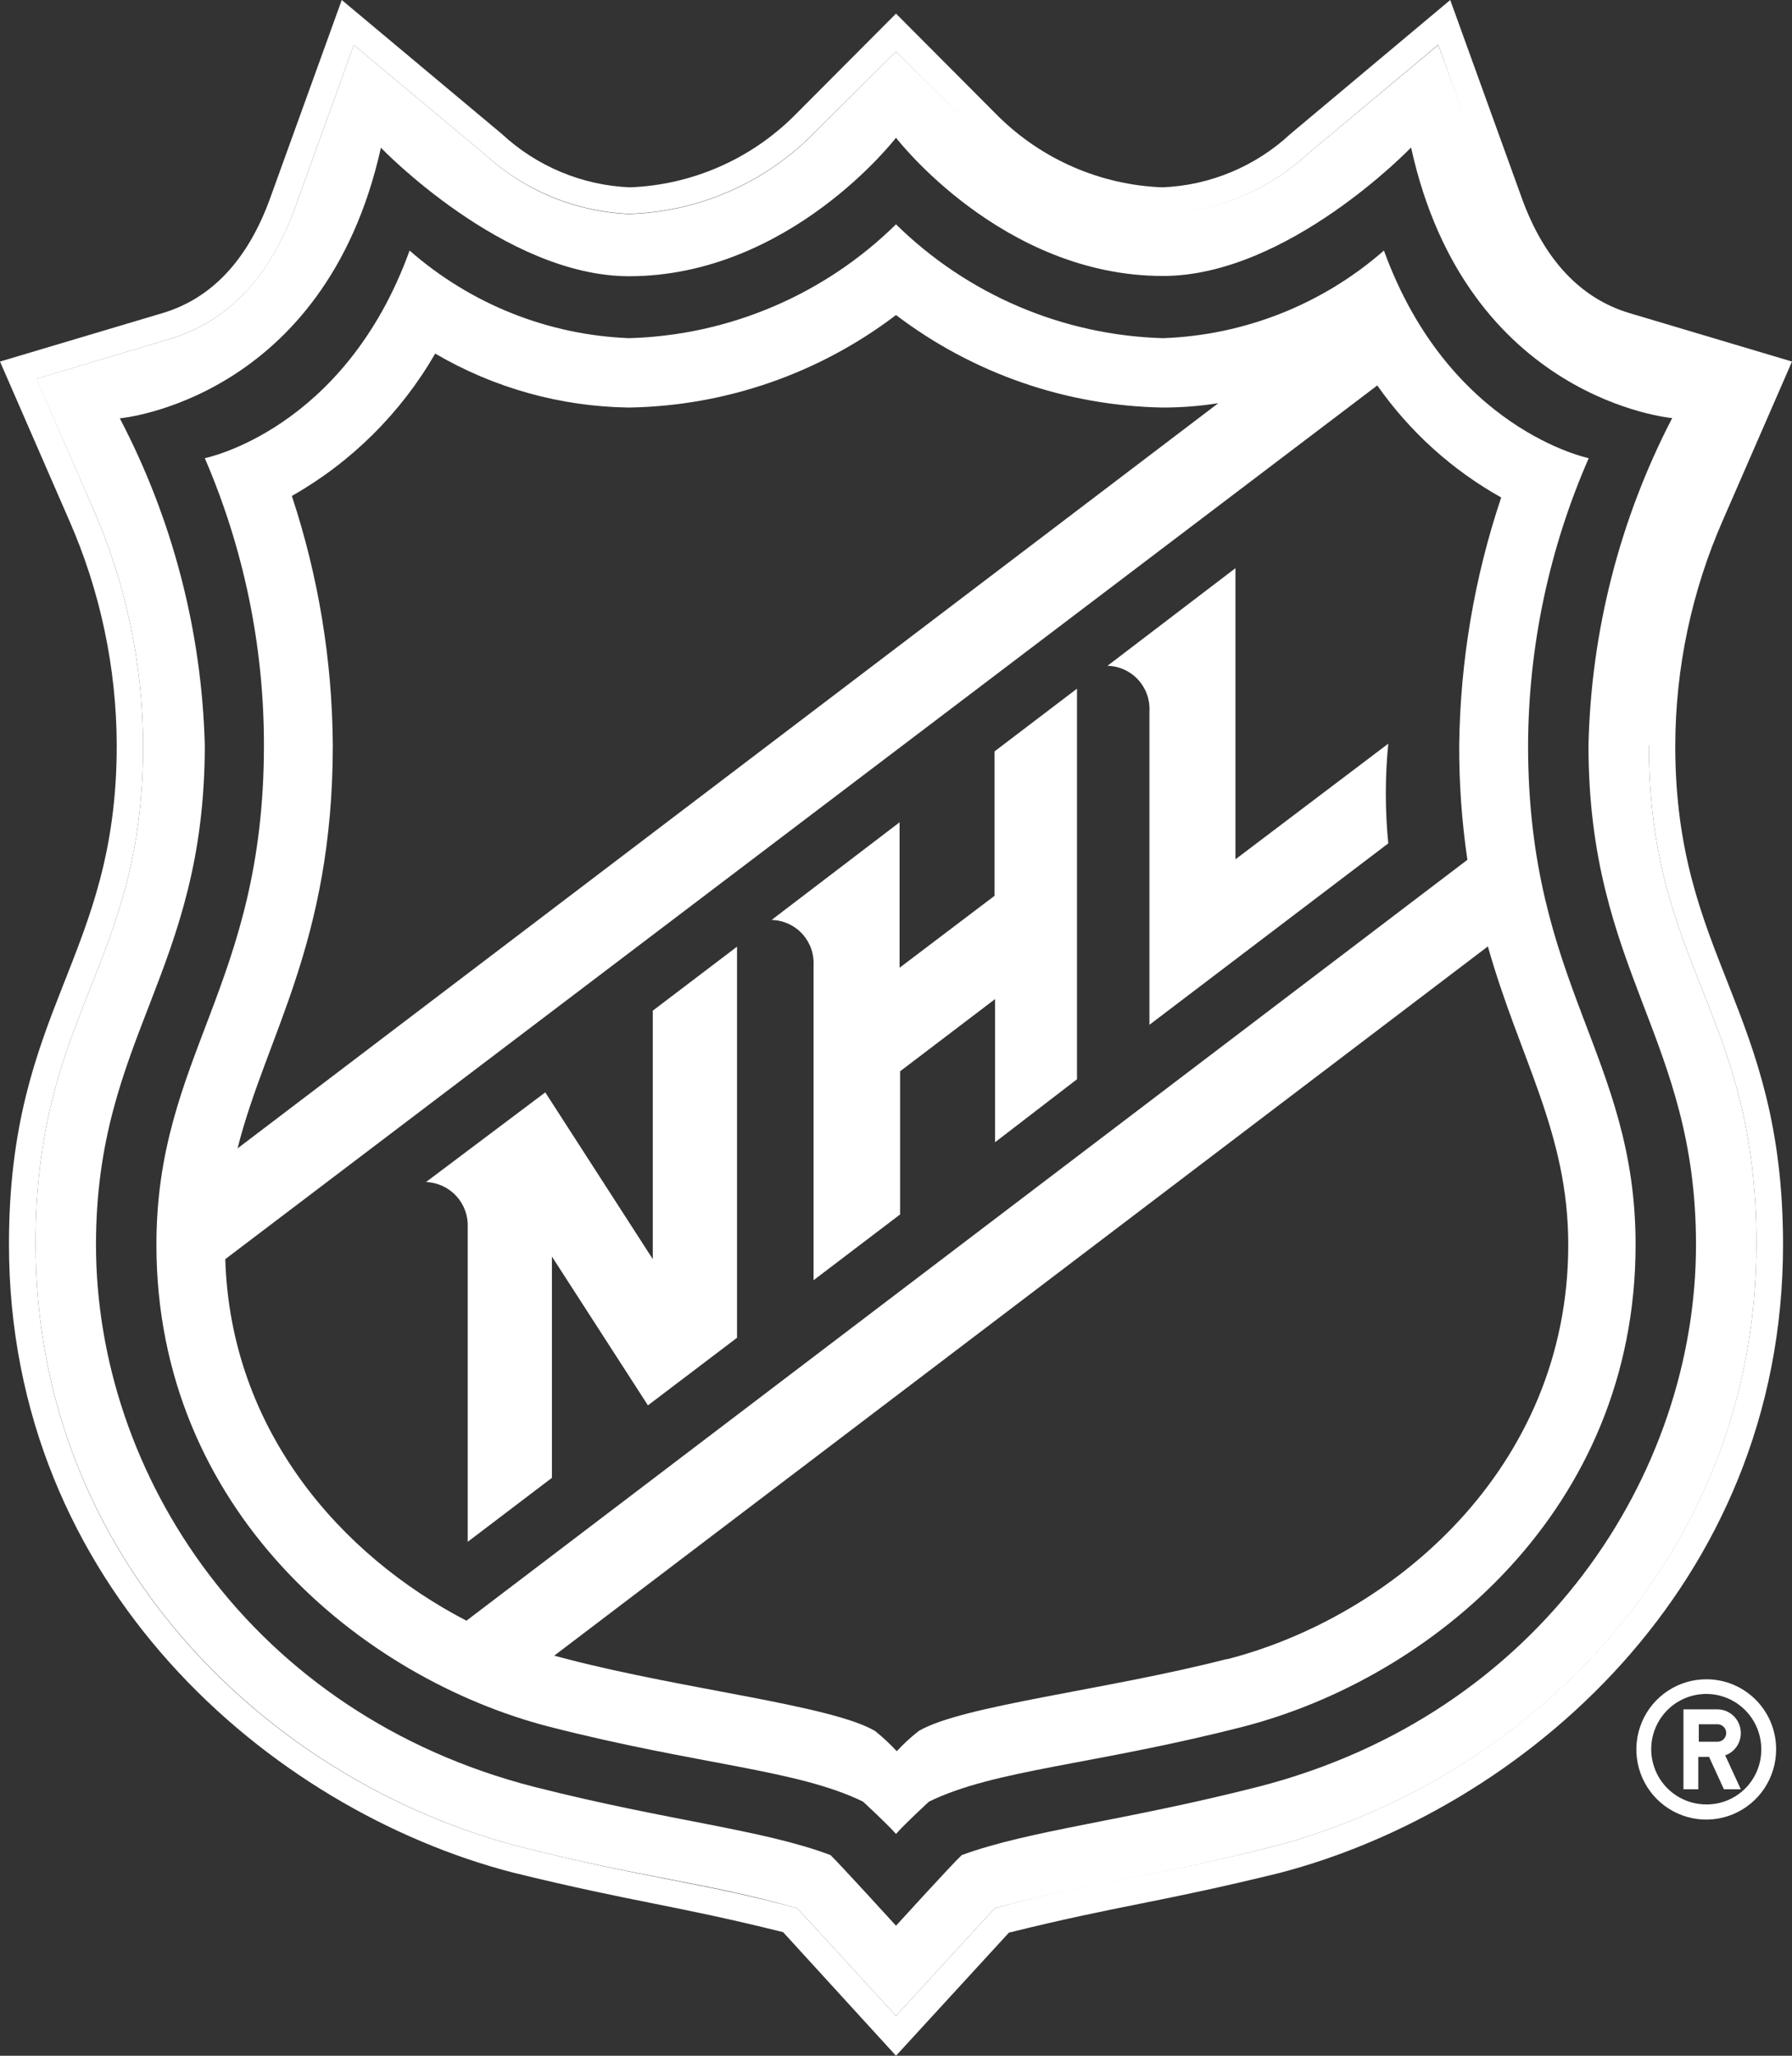 <svg width="204" height="234" viewBox="0 0 204 234" fill="none" xmlns="http://www.w3.org/2000/svg">
<rect x="0" y="0" width="204" height="234" fill="#333333" stroke="none"/>
<g clip-path="url(#clip0_195_419)">
<path d="M187.709 84.825C187.765 75.527 189.75 66.342 193.538 57.856L199.978 43.056L184.824 38.522C178.209 36.562 173.4 31.531 170.515 23.546L163.725 5.119L148.833 17.55C144.325 21.691 138.502 24.095 132.396 24.336C124.582 24.1 117.147 20.902 111.588 15.385L102 5.85L92.412 15.415C86.865 20.931 79.439 24.13 71.633 24.365C65.513 24.123 59.678 21.708 55.167 17.55L40.275 5.119L33.602 23.605C30.687 31.59 25.908 36.621 19.322 38.581L4.138 43.114L10.608 57.915C14.324 66.398 16.258 75.558 16.291 84.825C16.291 110.097 4.051 115.099 4.051 141.628C4.051 177.138 30.279 202.644 59.131 210.19C73.44 213.817 80.085 214.198 90.751 217.21C92.15 218.702 102 229.466 102 229.466C102 229.466 111.85 218.702 113.249 217.21C123.915 214.285 130.735 213.817 144.898 210.19C173.808 202.644 199.949 177.138 199.949 141.628C199.949 115.099 187.709 110.097 187.709 84.825ZM143.15 203.404C127.85 207.295 117.271 208.318 109.49 211.156C108.47 212.092 102 219.199 102 219.199C102 219.199 95.53 212.092 94.539 211.156C86.758 208.231 76.179 207.295 60.85 203.404C28.618 195.156 10.928 167.778 10.928 141.687C10.928 117.994 23.314 110.711 23.314 84.825C22.969 71.843 19.659 59.114 13.639 47.619C13.639 47.619 36.953 45.571 43.364 16.819C43.364 16.819 57.411 31.444 71.633 31.444C89.935 31.414 102 15.678 102 15.678C102 15.678 114.065 31.414 132.396 31.414C146.618 31.414 160.635 16.789 160.635 16.789C166.959 45.542 190.361 47.59 190.361 47.59C184.387 59.106 181.127 71.845 180.831 84.825C180.831 110.711 193.071 117.994 193.071 141.687C193.071 167.778 175.411 195.156 143.15 203.404Z" fill="white"/>
<path d="M173.954 84.825C174.001 73.574 176.352 62.453 180.86 52.153C180.86 52.153 164.948 48.906 157.546 28.519C150.552 34.643 141.672 38.165 132.396 38.493C120.999 38.17 110.144 33.543 102 25.535C93.865 33.538 83.02 38.166 71.633 38.493C62.406 38.141 53.579 34.62 46.628 28.519C39.226 48.994 23.314 52.153 23.314 52.153C27.762 62.466 30.054 73.587 30.046 84.825C30.046 112.203 17.806 120.13 17.806 141.687C17.806 171.844 41.12 191.032 62.57 196.56C79.618 200.918 90.751 201.415 98.24 205.072C98.24 205.072 100.98 207.587 102 208.757C103.02 207.587 105.759 205.072 105.759 205.072C113.249 201.415 124.411 200.918 141.459 196.56C162.967 191.032 186.194 171.844 186.194 141.687C186.194 120.13 173.954 112.203 173.954 84.825ZM37.886 84.825C37.825 75.18 36.251 65.606 33.223 56.452C40.004 52.607 45.638 47.012 49.543 40.248C56.245 44.173 63.845 46.289 71.604 46.39C82.594 46.212 93.241 42.524 102 35.86C110.763 42.517 121.408 46.204 132.396 46.39C134.504 46.391 136.609 46.224 138.691 45.893L27.044 130.718C30.25 117.936 37.886 107.377 37.886 84.825ZM53.098 184.48C38.789 177.05 26.228 162.805 25.646 143.325L156.788 43.875C160.477 49.135 165.298 53.493 170.894 56.628C167.844 65.719 166.231 75.233 166.114 84.825C166.099 89.191 166.411 93.552 167.047 97.87L53.098 184.48ZM139.565 188.867C126.043 192.348 109.519 194.132 104.594 197.028C103.697 197.728 102.859 198.501 102.087 199.339C101.321 198.506 100.493 197.734 99.61 197.028C94.598 194.103 78.074 192.348 64.639 188.867L63.094 188.458L169.378 107.728C172.992 120.539 178.529 128.934 178.529 141.687C178.529 167.251 158.391 184.07 139.682 188.867" fill="white"/>
<path d="M74.314 143.325L62.074 124.342L48.494 134.55C49.146 134.572 49.787 134.725 50.38 134.998C50.972 135.271 51.505 135.66 51.947 136.142C52.389 136.623 52.731 137.188 52.954 137.804C53.177 138.419 53.275 139.073 53.244 139.727V175.5L62.832 168.217V143.032L73.76 159.968L83.902 152.275V107.757L74.314 115.04V143.325Z" fill="white"/>
<path d="M113.22 101.966L102.408 110.156V93.6L87.836 104.715C88.492 104.73 89.138 104.877 89.736 105.147C90.335 105.417 90.873 105.805 91.318 106.288C91.764 106.771 92.109 107.339 92.332 107.958C92.555 108.577 92.651 109.235 92.616 109.892V145.724L102.466 138.236V121.943L113.278 113.724V130.016L122.604 122.85V78.39L113.22 85.527V101.966Z" fill="white"/>
<path d="M140.643 97.812V64.672L126.072 75.787C126.728 75.802 127.374 75.948 127.972 76.219C128.57 76.489 129.108 76.877 129.554 77.36C129.999 77.843 130.344 78.411 130.567 79.03C130.79 79.649 130.887 80.307 130.851 80.964V116.649L158.041 95.999C157.667 92.225 157.667 88.423 158.041 84.65L140.643 97.812Z" fill="white"/>
<path d="M204 41.155L185.553 35.656C179.928 33.989 175.79 29.572 173.254 22.581L165.094 0L146.909 15.239C142.929 18.944 137.762 21.102 132.338 21.323C125.326 21.063 118.664 18.184 113.657 13.25L102 1.55L90.343 13.25C85.348 18.184 78.695 21.064 71.691 21.323C66.269 21.094 61.104 18.938 57.12 15.239L38.906 0L30.746 22.581C28.21 29.572 24.101 33.989 18.447 35.656L0 41.155L7.839 59.144C11.405 67.234 13.261 75.978 13.289 84.825C13.289 109.102 1.02 114.66 1.02 141.628C1.02 180.502 30.746 205.979 58.373 213.145C72.333 216.567 76.558 216.801 89.148 219.931L102 234L114.852 219.989C127.471 216.859 131.667 216.625 145.627 213.203C173.254 206.008 202.98 180.56 202.98 141.687C202.98 114.718 190.711 109.161 190.711 84.883C190.731 76.017 192.587 67.252 196.161 59.144L204 41.155ZM187.709 84.825C187.709 110.097 199.949 115.099 199.949 141.628C199.949 177.138 173.721 202.644 144.898 210.19C130.589 213.817 123.915 214.198 113.249 217.211C111.85 218.702 102 229.466 102 229.466C102 229.466 92.15 218.702 90.751 217.211C80.085 214.286 73.44 213.817 59.131 210.19C30.192 202.644 4.051 177.138 4.051 141.628C4.051 115.099 16.291 110.097 16.291 84.825C16.258 75.558 14.324 66.398 10.608 57.915L4.167 43.114L19.322 38.581C25.908 36.621 30.717 31.59 33.602 23.605L40.275 5.119L55.167 17.55C59.691 21.684 65.52 24.087 71.633 24.336C79.439 24.101 86.865 20.902 92.412 15.386L102 5.85L111.588 15.444C117.144 20.965 124.581 24.164 132.396 24.395C138.507 24.125 144.327 21.701 148.833 17.55L163.725 5.09L170.398 23.576C173.313 31.561 178.092 36.592 184.707 38.551L199.862 43.085L193.421 57.915C189.634 66.401 187.649 75.585 187.593 84.883" fill="white"/>
<path d="M194.296 191.149C192.72 191.137 191.176 191.596 189.86 192.466C188.544 193.336 187.515 194.579 186.904 196.037C186.293 197.495 186.127 199.103 186.427 200.656C186.727 202.208 187.481 203.637 188.591 204.759C189.701 205.882 191.119 206.648 192.664 206.961C194.208 207.274 195.811 207.119 197.268 206.517C198.725 205.914 199.971 204.891 200.848 203.576C201.725 202.262 202.193 200.716 202.193 199.134C202.197 198.089 201.996 197.054 201.601 196.087C201.206 195.12 200.626 194.241 199.892 193.5C199.159 192.758 198.287 192.169 197.327 191.765C196.367 191.362 195.337 191.152 194.296 191.149ZM194.296 205.393C193.053 205.405 191.834 205.045 190.796 204.36C189.757 203.675 188.945 202.695 188.463 201.545C187.98 200.396 187.85 199.128 188.087 197.903C188.325 196.679 188.92 195.553 189.796 194.669C190.673 193.784 191.792 193.182 193.011 192.938C194.23 192.694 195.494 192.819 196.642 193.298C197.789 193.776 198.769 194.587 199.457 195.626C200.145 196.665 200.509 197.886 200.503 199.134C200.507 199.955 200.349 200.768 200.039 201.527C199.729 202.286 199.272 202.977 198.695 203.558C198.118 204.14 197.433 204.601 196.678 204.916C195.923 205.231 195.113 205.393 194.296 205.393Z" fill="white"/>
<path d="M198.172 197.262C198.172 196.553 197.893 195.873 197.397 195.369C196.9 194.865 196.226 194.579 195.52 194.571H191.644V203.668H193.334V199.982H194.558L196.248 203.668H198.172L196.394 199.807C196.918 199.623 197.372 199.278 197.691 198.822C198.01 198.365 198.178 197.819 198.172 197.262ZM195.52 198.256H193.392V196.267H195.52C195.782 196.267 196.034 196.372 196.22 196.559C196.406 196.745 196.51 196.998 196.51 197.262C196.51 197.526 196.406 197.779 196.22 197.965C196.034 198.152 195.782 198.256 195.52 198.256Z" fill="white"/>
</g>
<defs>
<clipPath id="clip0_195_419">
<rect width="204" height="234" fill="white"/>
</clipPath>
</defs>
</svg>
